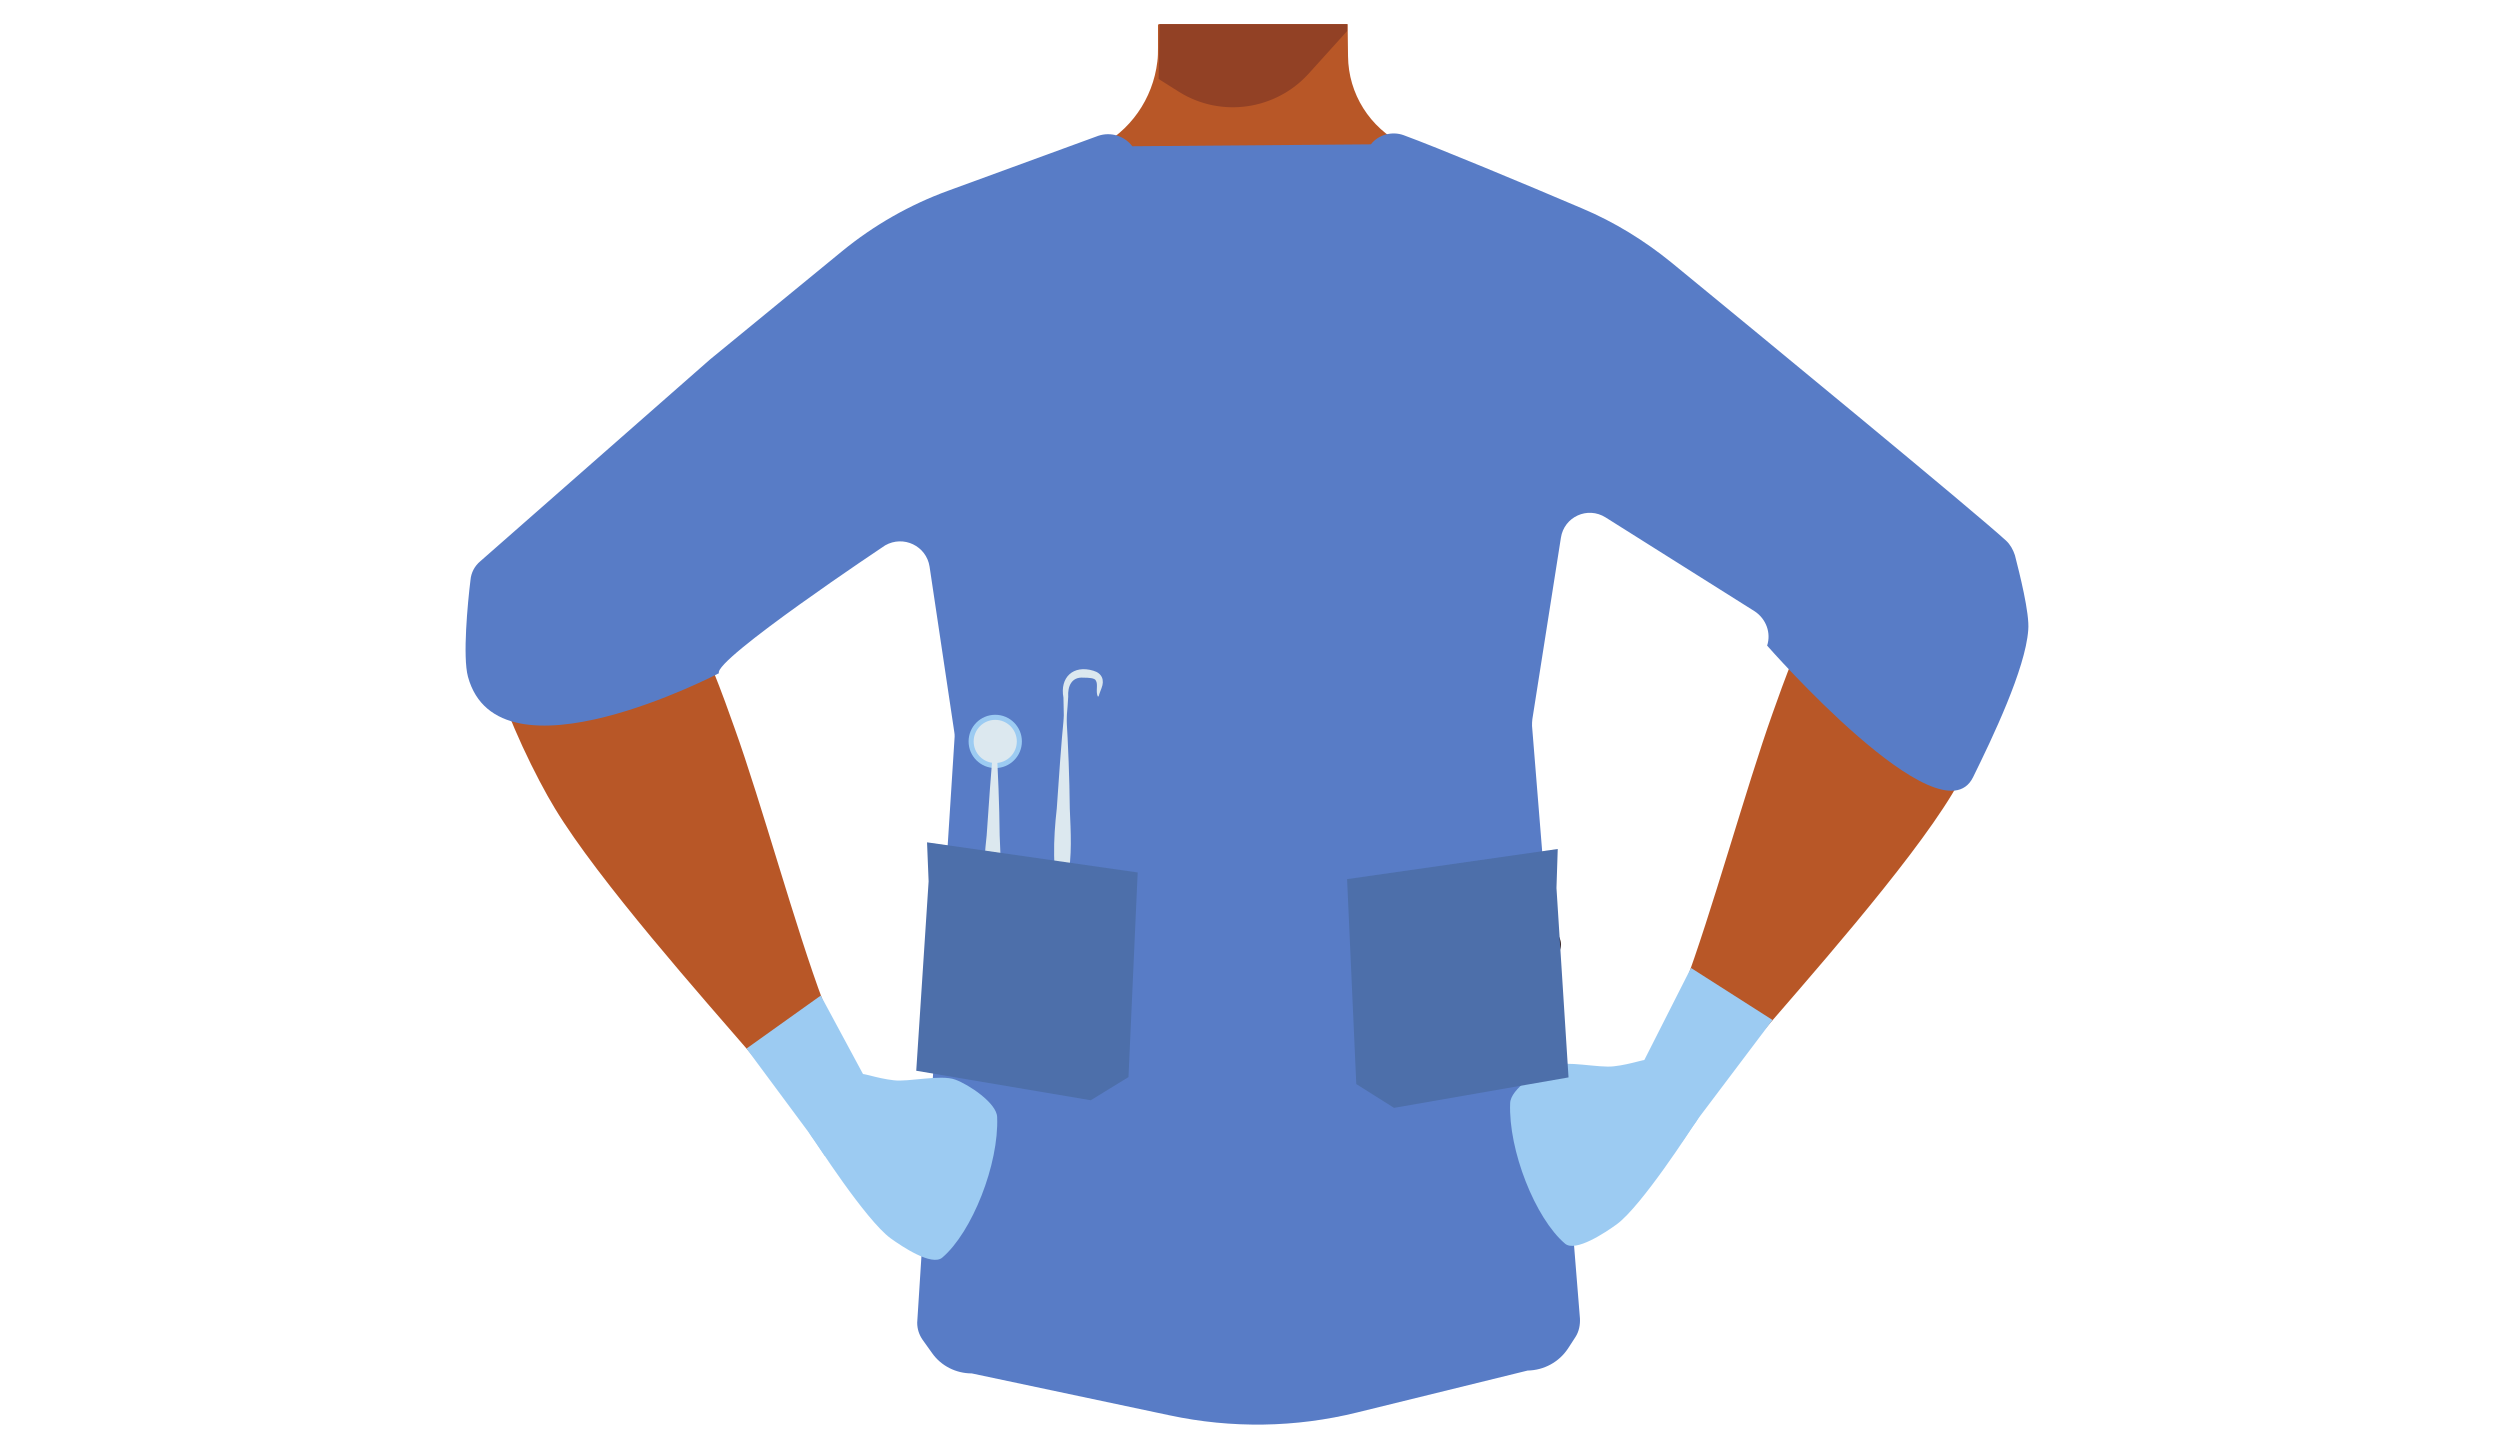 <?xml version="1.0" encoding="utf-8"?>
<!-- Generator: Adobe Illustrator 26.0.3, SVG Export Plug-In . SVG Version: 6.00 Build 0)  -->
<svg version="1.1" id="Calque_1" xmlns="http://www.w3.org/2000/svg" xmlns:xlink="http://www.w3.org/1999/xlink" x="0px" y="0px"
	 viewBox="0 0 788 455" style="enable-background:new 0 0 788 455;" xml:space="preserve">
<style type="text/css">
	.st0{fill:#B85727;}
	.st1{fill:#924125;}
	.st2{fill:#4D313A;}
	.st3{fill:none;stroke:#000000;stroke-width:3;stroke-miterlimit:10;}
	.st4{fill:#473415;}
	.st5{fill:#29120E;}
	.st6{fill:#587CC6;}
	.st7{fill:#9CCBF2;}
	.st8{fill:#DCE8EF;}
	.st9{fill:#4D6FAA;}
</style>
<path d="M211.2,371.9h0.1H211.2z"/>
<polygon points="211.3,371.9 211.4,371.9 211.4,371.9 "/>
<path d="M211.2,371.9h0.1H211.2z"/>
<polygon points="211.3,371.9 211.4,371.9 211.4,371.9 "/>
<path class="st0" d="M365.3,7.6h59.5v2.2l0.1,7.9c0.1,11.9,6.9,22.6,17.5,27.9l45,22.3c1.1,0.6,2.3,1.1,3.6,1.4
	c7.4,2.7,37.6,15,37.2,41c-0.7,42.6-29.1,36.9-41,47c-14,12-9.2,55.5-19.1,71c-2.8,4.2-12.7,11.2-17.5,10.1
	c-13.9-3.2-26.6-34.1-38.6-41.8c-7-4.6-26.2-4-33.5,0c-12.4,6.9-24.8,38.7-38.6,41.8c-4.9,1.1-14.9-5.8-17.5-10.1
	c-9.9-15.5-5.1-59-19.1-71c-11.8-10.1-40.2-4.3-41-47C261.7,80.7,301,68.8,301,68.8l44.5-22.1c10.7-5.2,17.9-15.5,19.3-27.3
	c0.2-1.4,0.2-3,0.2-4.4V7.8L365.3,7.6"/>
<path class="st1" d="M424.6,7.6v2.2l-12.1,13.4c-10.4,11.5-27.6,14-40.8,5.8l-6.5-4.1l0.1-5.3l0.2-11.7V7.6H424.6z"/>
<path class="st2" d="M441.1,230.7c17.9,5.8,25.8,10.7,30,18.4c3.4,6.2,6.7,20.5,7,27.6c0.6,16.8-8.7,58.8-24.3,72.8
	c-16,14.3-94.1,14.3-110.1,0c-15.7-14-25-56.1-24.3-72.8c0.2-7.1,3.6-21.4,7-27.6c4.2-7.7,12.1-12.7,30-18.4
	c20.5-6.7,41.4-5.5,41.4-5.5S420.6,224,441.1,230.7z"/>
<path class="st3" d="M326.1,122.2c-13.2,27.7-45.4,43.1-45.4,43.1s-58.7,36.4-78.1,48.8c-9.1,5.9-28,18.4-43.2-4l0,0
	c-12.5-18.4,3.1-33.7,11.3-40.2c16.6-13.1,53.2-36.2,67.2-51.8c10.4-11.7,22-33.6,47.8-40.2c0,0,20.6-7.7,35.3,9.2l0.6,0.7
	C329.8,97.2,331.5,110.8,326.1,122.2L326.1,122.2z"/>
<polygon class="st4" points="307.2,340.6 308.9,315.6 480.9,315.6 483.2,337.2 "/>
<circle class="st5" cx="486.8" cy="297.7" r="5.2"/>
<circle class="st5" cx="470.6" cy="308.1" r="5.2"/>
<path d="M211.3,372.2h0.1H211.3z"/>
<polygon points="211.4,372.2 211.5,372.2 211.5,372.2 "/>
<path d="M211.3,372.2h0.1H211.3z"/>
<polygon points="211.4,372.2 211.5,372.2 211.5,372.2 "/>
<path class="st3" d="M464.1,118.2c13.2,27.7,45.4,43.1,45.4,43.1s58.8,36.4,78.1,48.8c9.1,5.9,28,18.4,43.3-4l0,0
	c12.5-18.4-3.1-33.7-11.3-40.2c-16.6-13.1-53.2-36.2-67.2-51.8c-10.4-11.7-22-33.6-47.8-40.2c0,0-20.6-7.7-35.3,9.1l-0.6,0.7
	C460.6,93.1,458.7,106.7,464.1,118.2z"/>
<path class="st0" d="M615.3,168.2c-20.5-8-36.3,13.1-41.5,21.1s-11.9,26.5-15.1,35.6c-8.3,23.3-19.4,63.6-28,86.4
	c-5.5,15-9,22.6-0.3,28.7c7.8,5.5,17.9-6.4,21.9-11c16.4-19.1,49.2-55.9,63-78.7c5.7-9.3,15.5-29.3,17.9-40
	C639.7,180.6,621.4,170.6,615.3,168.2z"/>
<path class="st0" d="M174.9,172.7c20.6-8,36.3,13.1,41.5,21.1s11.9,26.5,15.1,35.6c8.4,23.3,19.4,63.6,28,86.4
	c5.5,15,9,22.6,0.3,28.7c-7.8,5.5-17.9-6.4-21.9-11c-16.5-19.1-49.2-55.9-63-78.7c-5.7-9.3-15.5-29.3-17.9-40
	C150.4,185,168.9,175,174.9,172.7z"/>
<path class="st3" d="M326.2,122.6c-13.2,27.7-45.4,43.1-45.4,43.1s-58.7,36.4-78.1,48.8c-9.1,5.9-28,18.4-43.2-4l0,0
	c-12.5-18.4,3.1-33.7,11.3-40.2c16.6-13.1,53.2-36.2,67.2-51.8c10.4-11.7,22-33.6,47.8-40.2c0,0,20.6-7.7,35.3,9.1l0.6,0.7
	C329.8,97.6,331.6,111.2,326.2,122.6L326.2,122.6z"/>
<path class="st6" d="M432.1,45.5c2.4-3.1,6.7-4.2,10.3-2.9c10.4,3.8,38.5,15.5,56.3,23.1c10.2,4.3,19.6,10.1,28.2,17.1
	c28.4,23.3,95,78.1,105.4,87.6c1.3,1.2,2.2,2.8,2.8,4.6c1.4,5.5,4.7,18.4,4.2,23.6c-0.9,12.3-11.3,34-17.4,46.4
	c-10.3,20.8-64.9-41.5-64.9-41.5c1.3-4-0.3-8.4-3.9-10.8l-47-29.6c-5.7-3.6-13.1-0.2-14.1,6.4l-9,57.2c-0.1,0.7-0.1,1.4-0.1,2.1
	L498,415.6c0.1,2-0.3,4.1-1.4,5.8l-2.4,3.7c-2.8,4.2-7.5,6.8-12.7,6.9l-53.7,13.2c-19.4,4.8-39.6,5.1-59.2,0.9l-62.3-13.2
	c-5,0-9.7-2.4-12.5-6.4l-3-4.2c-1.1-1.6-1.7-3.4-1.7-5.4l11.8-184.7c0-0.4,0-1-0.1-1.4l-7.8-52.2c-1-6.5-8.2-10-14-6.7
	c0,0-54.2,36.1-52.4,40.3c0,0-69.5,36.4-79.1,1.1c-1.7-6.3-0.1-23.2,0.8-30.5c0.2-2.3,1.3-4.4,3.1-5.9l72.4-63.6l41.6-34.1
	c10-8.2,21.4-14.7,33.5-19.1l47.3-17.3c3.9-1.3,8.2,0,10.7,3.3L432.1,45.5z"/>
<path class="st7" d="M534.5,338.2c2.8,3.2,4.8,9.4-0.9,16.8c0,0-16.1,25.1-24,30.9c-3.6,2.6-13,8.9-16.3,6.1
	c-9.4-8-17.9-29.5-17.3-44.3c0.1-4.4,9-10.3,13.2-11.8c4.6-1.7,14.7,0.8,19.5,0.2c2.7-0.3,5.2-0.9,7.9-1.6
	C522.9,332.8,530.7,333.8,534.5,338.2z"/>
<polygon class="st7" points="533,305.1 518.3,334.1 524,347.3 530.2,359.9 535.4,352.4 558.7,321.5 "/>
<path class="st7" d="M255.8,342.6c-2.8,3.2-4.8,9.4,0.9,16.8c0,0,16.1,25.1,24,30.9c3.6,2.6,13,8.9,16.3,6.1
	c9.4-8,17.9-29.5,17.3-44.3c-0.1-4.4-9-10.3-13.2-11.8c-4.6-1.7-14.7,0.8-19.4,0.2c-2.7-0.3-5.2-0.9-7.9-1.6
	C267.5,337.3,259.6,338.3,255.8,342.6z"/>
<polygon class="st7" points="258.7,313.8 272,338.5 266.2,351.7 260,364.4 254.8,356.8 235.3,330.5 "/>
<g>
	<ellipse class="st7" cx="313.7" cy="233.7" rx="8.4" ry="8.4"/>
	<circle class="st8" cx="313.7" cy="233.7" r="6.8"/>
	<g>
		<path class="st8" d="M314,233.7c0.6,9.9,1,19.9,1.1,29.7c0.3,7.4,0.8,14.8-0.7,22.2c-0.3,2.6-0.9,4.9-1.7,7.4h-0.6
			c-2.6-9.8-2.2-19.9-1.1-29.7c0.7-9.9,1.3-19.6,2.3-29.6L314,233.7L314,233.7z"/>
	</g>
	<g>
		<path class="st8" d="M336.1,225.2c0.6,9.9,1,19.9,1.1,29.7c0.3,7.4,0.8,14.8-0.7,22.2c-0.3,2.6-0.9,4.9-1.7,7.4h-0.6
			c-2.6-9.8-2.2-19.9-1.1-29.7c0.7-9.9,1.3-19.6,2.3-29.6H336.1L336.1,225.2z"/>
	</g>
	<polygon class="st9" points="292.7,277.8 288.8,337.5 343.8,346.8 355.7,339.5 358.6,275 292.2,265.5 	"/>
	<g>
		<path class="st8" d="M335.5,231.8c-0.1-3.8-0.3-8.8-0.3-11.9c-1.2-6.4,3.1-10.4,9.4-8.5c2.8,0.8,3.6,3,2.6,5.5
			c-0.3,0.9-0.7,1.7-0.9,2.6H346c-0.7-1.6,0.2-3.8-0.6-5c-0.3-0.8-2.3-0.9-3.9-0.9c-3.8-0.3-5,2.8-4.8,6c-0.2,4-0.7,8.1-0.9,12.2
			C335.8,231.8,335.5,231.8,335.5,231.8L335.5,231.8z"/>
	</g>
</g>
<polygon class="st9" points="490.6,279.9 494.4,339.6 439.4,349.2 427.5,341.7 424.6,277.1 491,267.6 "/>
</svg>
